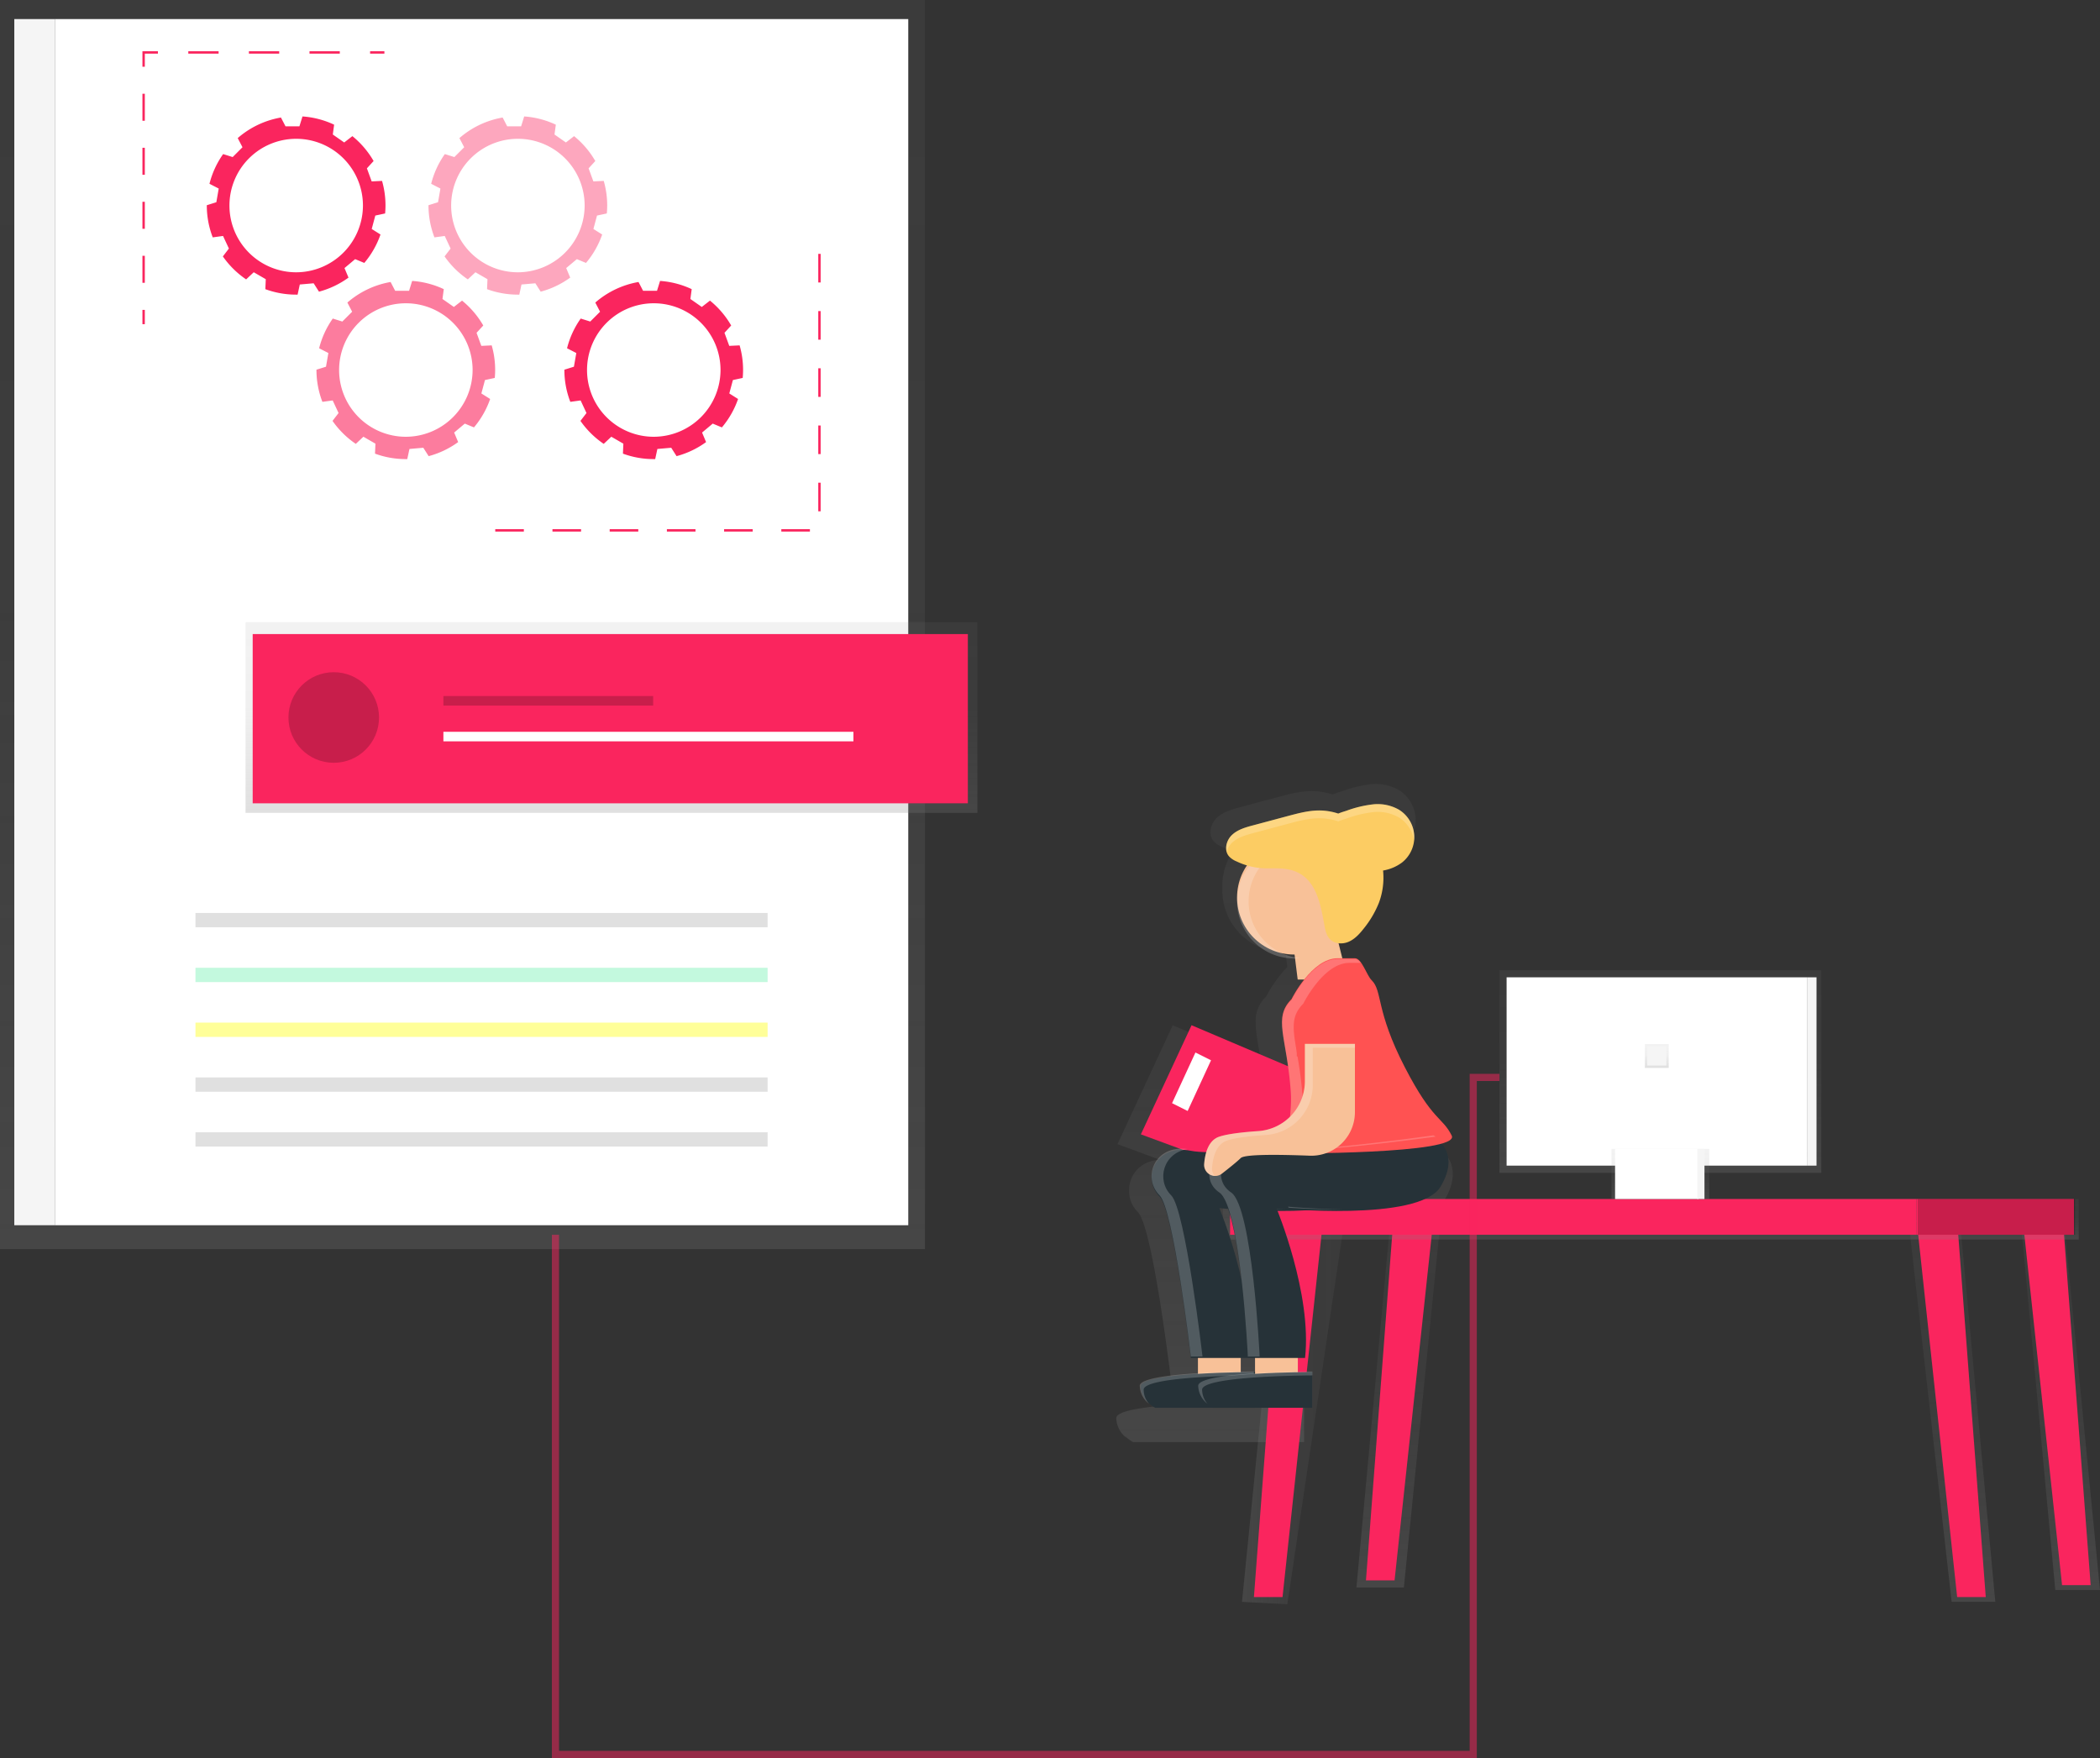 <svg id="eb56cac1-988a-4970-8192-095cb31178d1" data-name="Layer 1" xmlns="http://www.w3.org/2000/svg" xmlns:xlink="http://www.w3.org/1999/xlink" width="880.92" height="737.5" viewBox="0 0 880.92 737.5"><rect x="0" y="0" width="880.92" height="737.5" fill="#333333" stroke="none"/><defs><linearGradient id="b5b2e68b-c285-4ac0-b26c-c5e680cf112d" x1="194" y1="524" x2="194" gradientUnits="userSpaceOnUse"><stop offset="0" stop-color="gray" stop-opacity="0.25"/><stop offset="0.54" stop-color="gray" stop-opacity="0.12"/><stop offset="1" stop-color="gray" stop-opacity="0.1"/></linearGradient><linearGradient id="3e855d09-ea58-4275-8d16-3996ecf7bf97" x1="256.5" y1="341" x2="256.5" y2="261" xlink:href="#b5b2e68b-c285-4ac0-b26c-c5e680cf112d"/><linearGradient id="cf2af733-ecbd-4844-bce5-a175ed323afb" x1="698.41" y1="686.91" x2="698.41" y2="411" xlink:href="#b5b2e68b-c285-4ac0-b26c-c5e680cf112d"/><linearGradient id="41d3ff72-5c81-40b1-a081-9da170d960ca" x1="521" y1="592.5" x2="564" y2="592.5" xlink:href="#b5b2e68b-c285-4ac0-b26c-c5e680cf112d"/><linearGradient id="861d31c1-c685-4668-90c5-63e7f330b62f" x1="864" y1="667" x2="864" y2="506" xlink:href="#b5b2e68b-c285-4ac0-b26c-c5e680cf112d"/><linearGradient id="95aca10b-5f5c-4c4a-b42d-5e0345d77cda" x1="587" y1="666" x2="587" y2="505" xlink:href="#b5b2e68b-c285-4ac0-b26c-c5e680cf112d"/><linearGradient id="447533d7-1588-4f38-833a-a610814ab16b" x1="818.5" y1="672" x2="818.5" y2="507" xlink:href="#b5b2e68b-c285-4ac0-b26c-c5e680cf112d"/><linearGradient id="ff2ef3d2-e251-4fff-9ce5-91d443983582" x1="692.5" y1="520" x2="692.5" y2="503" xlink:href="#b5b2e68b-c285-4ac0-b26c-c5e680cf112d"/><linearGradient id="3aee67b7-7918-445b-a8b6-3ab74317d2c0" x1="696.5" y1="492" x2="696.5" y2="407" xlink:href="#b5b2e68b-c285-4ac0-b26c-c5e680cf112d"/><linearGradient id="6f730dc9-6dcb-4b79-bb23-db206ebc09d2" x1="696.5" y1="503" x2="696.5" y2="482" xlink:href="#b5b2e68b-c285-4ac0-b26c-c5e680cf112d"/><linearGradient id="fad0dffe-d445-4baa-a242-e8cd9004e0b5" x1="695" y1="448" x2="695" y2="438" xlink:href="#b5b2e68b-c285-4ac0-b26c-c5e680cf112d"/></defs><title>processing</title><rect width="388" height="524" fill="url(#b5b2e68b-c285-4ac0-b26c-c5e680cf112d)"/><rect x="23" y="8" width="358" height="506" fill="#fff"/><rect x="6" y="8" width="17" height="506" fill="#f5f5f5"/><rect x="82" y="383" width="240" height="6" fill="#e0e0e0"/><rect x="82" y="406" width="240" height="6" fill="#69f0ae" opacity="0.4"/><rect x="82" y="429" width="240" height="6" fill="#ff0" opacity="0.4"/><rect x="82" y="452" width="240" height="6" fill="#e0e0e0"/><rect x="82" y="475" width="240" height="6" fill="#e0e0e0"/><path d="M321.09,171.55c.1-1.11.16-2.23.16-3.36a37.33,37.33,0,0,0-1.45-10.3l-4.35.21-2-5.48,2.81-3.07a37.72,37.72,0,0,0-8.9-10.44l-3.43,2.66-4.78-3.34.55-4.13a37.17,37.17,0,0,0-13.27-3.45L285.14,135h-5.83l-1.92-3.7a37.33,37.33,0,0,0-18.13,8.63l2,3.84-4.12,4.12-4-1.25a37.29,37.29,0,0,0-5.73,12.46l3.88,2-1,5.74-4,1.25s0,.06,0,.09a37.25,37.25,0,0,0,2.49,13.4l4.32-.59,2.46,5.28-2.53,3.3a37.76,37.76,0,0,0,9.76,9.64l3.19-3,5.05,2.92-.18,4.18a37.28,37.28,0,0,0,12.9,2.29l.63,0,.92-4.25,5.81-.51,2.24,3.52a37.32,37.32,0,0,0,12.38-5.9l-1.68-4,4.47-3.75,3.84,1.59a37.45,37.45,0,0,0,6.79-11.92l-3.68-2.32,1.51-5.63Zm-37.3,24.68a28,28,0,1,1,28-28A28.07,28.07,0,0,1,283.79,196.23Z" transform="translate(-159.54 -82)" fill="#fa255e"/><path d="M367.09,240.55c.1-1.11.16-2.23.16-3.36a37.33,37.33,0,0,0-1.45-10.3l-4.35.21-2-5.48,2.81-3.07a37.72,37.72,0,0,0-8.9-10.44l-3.43,2.66-4.78-3.34.55-4.13a37.17,37.17,0,0,0-13.27-3.45L331.14,204h-5.83l-1.92-3.7a37.33,37.33,0,0,0-18.13,8.63l2,3.84-4.12,4.12-4-1.25a37.29,37.29,0,0,0-5.73,12.46l3.88,2-1,5.74-4,1.25s0,.06,0,.09a37.25,37.25,0,0,0,2.49,13.4l4.32-.59,2.46,5.28-2.53,3.3a37.76,37.76,0,0,0,9.76,9.64l3.19-3,5.05,2.92-.18,4.18a37.28,37.28,0,0,0,12.9,2.29l.63,0,.92-4.25,5.81-.51,2.24,3.52a37.32,37.32,0,0,0,12.38-5.9l-1.68-4,4.47-3.75,3.84,1.59a37.45,37.45,0,0,0,6.79-11.92l-3.68-2.32,1.51-5.63Zm-37.3,24.68a28,28,0,1,1,28-28A28.07,28.07,0,0,1,329.79,265.23Z" transform="translate(-159.54 -82)" fill="#fa255e" opacity="0.6"/><path d="M414.09,171.55c.1-1.11.16-2.23.16-3.36a37.33,37.33,0,0,0-1.45-10.3l-4.35.21-2-5.48,2.81-3.07a37.72,37.72,0,0,0-8.9-10.44l-3.43,2.66-4.78-3.34.55-4.13a37.17,37.17,0,0,0-13.27-3.45L378.14,135h-5.83l-1.92-3.7a37.33,37.33,0,0,0-18.13,8.63l2,3.84-4.12,4.12-4-1.25a37.29,37.29,0,0,0-5.73,12.46l3.88,2-1,5.74-4,1.25s0,.06,0,.09a37.25,37.25,0,0,0,2.49,13.4l4.32-.59,2.46,5.28-2.53,3.3a37.76,37.76,0,0,0,9.76,9.64l3.19-3,5.05,2.92-.18,4.18a37.28,37.28,0,0,0,12.9,2.29l.63,0,.92-4.25,5.81-.51,2.24,3.52a37.32,37.32,0,0,0,12.38-5.9l-1.68-4,4.47-3.75,3.84,1.59a37.45,37.45,0,0,0,6.79-11.92l-3.68-2.32,1.51-5.63Zm-37.3,24.68a28,28,0,1,1,28-28A28.07,28.07,0,0,1,376.79,196.23Z" transform="translate(-159.54 -82)" fill="#fa255e" opacity="0.4"/><path d="M471.09,240.55c.1-1.11.16-2.23.16-3.36a37.33,37.33,0,0,0-1.45-10.3l-4.35.21-2-5.48,2.81-3.07a37.72,37.72,0,0,0-8.9-10.44l-3.43,2.66-4.78-3.34.55-4.13a37.17,37.17,0,0,0-13.27-3.45L435.14,204h-5.83l-1.92-3.7a37.33,37.33,0,0,0-18.13,8.63l2,3.84-4.12,4.12-4-1.25a37.29,37.29,0,0,0-5.73,12.46l3.88,2-1,5.74-4,1.25s0,.06,0,.09a37.25,37.25,0,0,0,2.49,13.4l4.32-.59,2.46,5.28-2.53,3.3a37.76,37.76,0,0,0,9.76,9.64l3.19-3,5.05,2.92-.18,4.18a37.28,37.28,0,0,0,12.9,2.29l.63,0,.92-4.25,5.81-.51,2.24,3.52a37.32,37.32,0,0,0,12.38-5.9l-1.68-4,4.47-3.75,3.84,1.59a37.45,37.45,0,0,0,6.79-11.92l-3.68-2.32,1.51-5.63Zm-37.3,24.68a28,28,0,1,1,28-28A28.07,28.07,0,0,1,433.79,265.23Z" transform="translate(-159.54 -82)" fill="#fa255e"/><line x1="161.25" y1="22" x2="155.25" y2="22" fill="none" stroke="#fa255e" stroke-miterlimit="10"/><line x1="142.54" y1="22" x2="72.61" y2="22" fill="none" stroke="#fa255e" stroke-miterlimit="10" stroke-dasharray="12.71 12.71"/><polyline points="66.25 22 60.25 22 60.25 28" fill="none" stroke="#fa255e" stroke-miterlimit="10"/><line x1="60.25" y1="39.33" x2="60.25" y2="124.33" fill="none" stroke="#fa255e" stroke-miterlimit="10" stroke-dasharray="11.33 11.33"/><line x1="60.25" y1="130" x2="60.25" y2="136" fill="none" stroke="#fa255e" stroke-miterlimit="10"/><polyline points="207.75 222.5 343.75 222.5 343.75 103.5" fill="none" stroke="#fa255e" stroke-miterlimit="10" stroke-dasharray="12"/><rect x="103" y="261" width="307" height="80" fill="url(#3e855d09-ea58-4275-8d16-3996ecf7bf97)"/><rect x="106" y="266" width="300" height="71" fill="#fa255e"/><rect x="186" y="283" width="88" height="4" fill="#fa255e"/><rect x="186" y="292" width="88" height="4" opacity="0.2"/><rect x="186" y="307" width="172" height="4" fill="#fff"/><circle cx="140" cy="301" r="19" fill="#fa255e"/><circle cx="140" cy="301" r="19" opacity="0.2"/><path d="M763.66,564a1.34,1.34,0,0,0,.18-1.54c-4.3-8.61-8.61-6.45-21.33-31.06-13.54-26.17-10.17-34.94-15.24-39.94-2-2-4.06-8.68-6.78-9.85l-1.76-7.06a9.07,9.07,0,0,0,4.67-.72c2.8-1.24,4.93-3.6,6.82-6a45.56,45.56,0,0,0,7-11.84,32.36,32.36,0,0,0,2-9.73h0a33.28,33.28,0,0,0-.09-5,20.09,20.09,0,0,0,8.65-3.65,15,15,0,0,0,5.48-9.85h0c0-.39.09-.77.11-1.16a12.11,12.11,0,0,0,0-1.38,15,15,0,0,0-6.9-11.72,19.57,19.57,0,0,0-12-2.49A52.21,52.21,0,0,0,722.32,414c-1,.32-2.44.73-3.75,1.3a27.77,27.77,0,0,0-8.76-1.43c-4.86,0-9.62,1.28-14.31,2.54l-15.79,4.23c-3.5.94-7.15,2-9.76,4.47a8.26,8.26,0,0,0-.65.71l-.12.15a8.84,8.84,0,0,0-.57.81h0c-1.56,2.52-1.9,5.86,0,8.08A9.62,9.62,0,0,0,672,437.2a37.8,37.8,0,0,0,4.77,1.82,26,26,0,0,0-4.49,14.64c0,.3,0,.59,0,.89s0,.59,0,.89a26.09,26.09,0,0,0,26.09,26.09h.43l.76,6.12a54,54,0,0,0-8.91,12.46,13.89,13.89,0,0,0-4.37,10.76c-.05,4.34,1.13,9.65,2.28,17l-37.09-15.76-23.16,49.88,17.82,6.57c-8.37.38-13,6.5-12.93,12.73a12.32,12.32,0,0,0,3.66,9.21c6.45,6.45,14.28,73.63,14.28,73.63h3.26v7.05c-13.21.8-26.61,2.43-26.61,5.74a10.77,10.77,0,0,0,4.22,8.21c-.19-.23-.38-.48-.56-.74a14.26,14.26,0,0,0,3.38,2.57h71.75V672.14h.12v-1.79s-2.6,0-6.64.07v-6.34h3.26c2.91-26.22-9.78-60.24-12.53-67.2,4.47,0,9.17-.06,13.83-.32,19.79.89,53.82.67,60.67-10.75C772.9,573.19,766.81,566.44,763.66,564ZM664.23,595.6s1.49.15,4,.34c2.69,7.67,4.68,20.27,6.09,32.57A216.36,216.36,0,0,0,664.23,595.6Zm28.63-116.44a26.17,26.17,0,0,0,5.55.6h.2l.16,1.31A25.89,25.89,0,0,1,692.86,479.15ZM680.54,670.61H680v-.26s-2.33,0-6,.06v-6.33h6.52Z" transform="translate(-159.54 -82)" fill="url(#cf2af733-ecbd-4844-bce5-a175ed323afb)"/><polygon points="537.03 512 521 672 540.03 673 564 512 537.03 512" fill="url(#41d3ff72-5c81-40b1-a081-9da170d960ca)"/><polygon points="538 512 526 670 538 670 555 512 538 512" fill="#fa255e"/><polygon points="865.16 506 880.92 667 862.16 667 847.08 506 865.16 506" fill="url(#861d31c1-c685-4668-90c5-63e7f330b62f)"/><polygon points="865 507 877 665 865 665 848 507 865 507" fill="#fa255e"/><polygon points="583.9 505 569 666 588.9 666 605 505 583.9 505" fill="url(#95aca10b-5f5c-4c4a-b42d-5e0345d77cda)"/><polygon points="585 505 573 663 585 663 602 505 585 505" fill="#fa255e"/><polygon points="821.69 507 837 672 818.69 672 800 507 821.69 507" fill="url(#447533d7-1588-4f38-833a-a610814ab16b)"/><polygon points="821 512 833 670 821 670 804 512 821 512" fill="#fa255e"/><rect x="513" y="503" width="359" height="17" fill="url(#ff2ef3d2-e251-4fff-9ce5-91d443983582)"/><rect x="516" y="503" width="288" height="15" fill="#fa255e"/><rect x="804" y="503" width="66" height="15" fill="#fa255e"/><rect x="804.46" y="503" width="66" height="15" opacity="0.2"/><rect x="629" y="407" width="135" height="85" fill="url(#3aee67b7-7918-445b-a8b6-3ab74317d2c0)"/><rect x="632" y="410" width="126" height="79" fill="#fff"/><rect x="676" y="482" width="41" height="21" fill="url(#6f730dc9-6dcb-4b79-bb23-db206ebc09d2)"/><rect x="677.5" y="482" width="35" height="21" fill="#fff"/><rect x="758" y="410" width="4" height="79" fill="#f5f5f5"/><rect x="712" y="482" width="3" height="21" fill="#f5f5f5"/><rect x="690" y="438" width="10" height="10" fill="url(#fad0dffe-d445-4baa-a242-e8cd9004e0b5)"/><rect x="691" y="439" width="8" height="8" fill="#f5f5f5"/><polygon points="499.84 430.1 565.23 457.89 543.22 499.7 478.58 475.88 499.84 430.1" fill="#fa255e"/><rect x="502.52" y="563.62" width="17.96" height="14.96" fill="#f8c198"/><rect x="526.47" y="563.62" width="17.96" height="14.96" fill="#f8c198"/><circle cx="542.87" cy="376.5" r="23.94" fill="#f8c198"/><polygon points="565.31 410.92 544.36 410.92 541.37 386.98 559.33 386.98 565.31 410.92" fill="#f8c198"/><path d="M736.89,558.83s12,6,3,21-68.84,9-68.84,9,15,35.91,12,62.85H659.07S651.89,590,646,584c-7.63-7.63-1.86-22.22,13.11-19.23S736.89,558.83,736.89,558.83Z" transform="translate(-159.54 -82)" fill="#263238"/><g opacity="0.2"><path d="M675.95,588.22s10.52,1,23.39,1.17c-9.34.1-18-.38-23.22-.75Z" transform="translate(-159.54 -82)" fill="#fff"/><path d="M670.71,564.85c23.37-.45,66.18-6.56,66.18-6.56a9,9,0,0,1,.9.55C725.6,560.5,688.6,565.27,670.71,564.85Z" transform="translate(-159.54 -82)" fill="#fff"/><path d="M657.75,564.05c-10.19,1.55-13.34,13-6.88,19.45,5.92,5.92,13.11,67.57,13.11,67.57h-4.9S651.89,589.42,646,583.5C638.56,576.1,643.78,562.15,657.75,564.05Z" transform="translate(-159.54 -82)" fill="#fff"/></g><path d="M686,657.59s-47.89,0-47.89,6,6,9,6,9H686Z" transform="translate(-159.54 -82)" fill="#263238"/><path d="M685.54,657.36V659c-8.34.06-46.25.65-46.25,6a9.13,9.13,0,0,0,2.24,5.9,9.89,9.89,0,0,1-3.88-7.53C637.65,657.36,685.54,657.36,685.54,657.36Z" transform="translate(-159.54 -82)" fill="#fff" opacity="0.2"/><path d="M760.83,558.83s12,6,3,21-68.84,9-68.84,9,15,35.91,12,62.85H683s-3-62.85-12-68.84-3-21,12-18S760.83,558.83,760.83,558.83Z" transform="translate(-159.54 -82)" fill="#263238"/><path d="M710,657.59s-47.89,0-47.89,6,6,9,6,9H710Z" transform="translate(-159.54 -82)" fill="#263238"/><path d="M720.64,484h7.28c2.87,0,4.92,7.2,7,9.22,4.66,4.59,1.56,12.63,14,36.65,11.68,22.58,15.63,20.61,19.58,28.5S698,565.9,698,565.9s3.79-15.12,3-26.21c-1.64-22.79-7.56-30.68.34-38.58C701.32,501.11,709.79,484,720.64,484Z" transform="translate(-159.54 -82)" fill="#ff5252"/><polygon points="501.47 441.54 491.66 462.8 498.2 466.07 508.01 444.81 501.47 441.54" fill="#fff"/><path d="M702.41,436.2a24.23,24.23,0,0,1,2.45.12,23.94,23.94,0,0,0,0,47.64,24.23,24.23,0,0,1-2.45.12,23.94,23.94,0,1,1,0-47.89Z" transform="translate(-159.54 -82)" fill="#fff" opacity="0.2"/><path d="M676.29,432.31c2.4-2.3,5.75-3.24,9-4.1l14.49-3.88c4.31-1.15,8.67-2.32,13.13-2.33a25.48,25.48,0,0,1,8,1.31c1.2-.52,2.55-.9,3.44-1.19a47.91,47.91,0,0,1,11.11-2.68,18,18,0,0,1,11,2.29,13.55,13.55,0,0,1,1.19,22.12,18.43,18.43,0,0,1-7.93,3.35A30.08,30.08,0,0,1,738,460.67a41.81,41.81,0,0,1-6.39,10.87c-1.73,2.21-3.69,4.37-6.26,5.51s-5.88,1-7.86-1c-1.46-1.47-2-3.63-2.33-5.67-1.51-8.08-3-17.37-10-21.68-4.39-2.7-9.28-2.44-14.18-2.41a29.55,29.55,0,0,1-12.71-2.91,8.83,8.83,0,0,1-3.18-2.14C672.89,438.72,673.89,434.61,676.29,432.31Z" transform="translate(-159.54 -82)" fill="#fccc63"/><g opacity="0.2"><path d="M746.49,425a18,18,0,0,0-11-2.29,47.91,47.91,0,0,0-11.11,2.68c-.89.3-2.24.67-3.44,1.19a25.48,25.48,0,0,0-8-1.31c-4.46,0-8.82,1.17-13.13,2.33l-14.49,3.88c-3.21.86-6.56,1.8-9,4.1a8.12,8.12,0,0,0-2.19,3.86,7.54,7.54,0,0,1,2.19-7.13c2.4-2.3,5.75-3.24,9-4.1l14.49-3.88c4.31-1.15,8.67-2.32,13.13-2.33a25.48,25.48,0,0,1,8,1.31c1.2-.52,2.55-.9,3.44-1.19a47.91,47.91,0,0,1,11.11-2.68,18,18,0,0,1,11,2.29,13.79,13.79,0,0,1,6.33,10.75,13,13,0,0,1-.11,2.33A13.79,13.79,0,0,0,746.49,425Z" transform="translate(-159.54 -82)" fill="#fff"/><path d="M739.88,450.44c0,.44,0,.87,0,1.31,0-.43,0-.85-.09-1.28Z" transform="translate(-159.54 -82)" fill="#fff"/></g><path d="M701,540c-1.64-22.79-7.56-30.68.34-38.58,0,0,8.46-17.11,19.32-17.11h7.28a3.33,3.33,0,0,1,2.4,1.63h-4.77c-10.86,0-19.32,17.11-19.32,17.11-7.9,7.9-2,15.79-.34,38.58.64,8.89-1.67,20.37-2.61,24.57-3.3,0-5.29,0-5.29,0S701.78,551.08,701,540Z" transform="translate(-159.54 -82)" fill="#fff" opacity="0.2"/><rect x="703.52" y="507.19" width="26.16" height="17.98" transform="translate(1273.66 950.37) rotate(-180)" fill="#ff5252"/><g opacity="0.2"><path d="M694.66,564.85c23.37-.45,66.18-6.56,66.18-6.56a9,9,0,0,1,.9.55C749.54,560.5,712.55,565.27,694.66,564.85Z" transform="translate(-159.54 -82)" fill="#fff"/><path d="M681.75,564.06c-10.26,1.56-13.42,13.09-5.8,18.17,9,6,12,68.84,12,68.84H683s-3-62.85-12-68.84C662.32,576.42,667.72,562.14,681.75,564.06Z" transform="translate(-159.54 -82)" fill="#fff"/><path d="M699.89,588.22s10.52,1,23.39,1.17c-9.34.1-18-.38-23.22-.75Z" transform="translate(-159.54 -82)" fill="#fff"/></g><path d="M727.91,519.92v28.63a18.28,18.28,0,0,1-19,18.28c-12.65-.49-27.24-.68-28.91,1-1.39,1.39-4.7,4.06-7.86,6.52a4.64,4.64,0,0,1-7.47-4.1c.4-4.81,1.91-9.93,6.34-11.4,3.57-1.19,10-1.91,16.38-2.34a21,21,0,0,0,19.53-21V519.92Z" transform="translate(-159.54 -82)" fill="#f8c198"/><path d="M664.7,570.23c.4-4.81,1.91-9.93,6.34-11.4,3.57-1.19,10-1.91,16.38-2.34a21,21,0,0,0,19.53-21V519.92h21v1.63H710.23v15.57a21,21,0,0,1-19.53,21c-6.42.43-12.82,1.15-16.38,2.34-4.43,1.48-5.95,6.6-6.34,11.4a4.62,4.62,0,0,0,1.11,3.44A4.67,4.67,0,0,1,664.7,570.23Z" transform="translate(-159.54 -82)" fill="#fff" opacity="0.2"/><path d="M710.06,657.36V659c-8.34.06-46.25.65-46.25,6a9.13,9.13,0,0,0,2.24,5.9,9.89,9.89,0,0,1-3.88-7.53C662.17,657.36,710.06,657.36,710.06,657.36Z" transform="translate(-159.54 -82)" fill="#fff" opacity="0.2"/><polyline points="233 518 233 736 618 736 618 452 629 452" fill="none" stroke="#fa255e" stroke-miterlimit="10" stroke-width="3" opacity="0.5"/></svg>